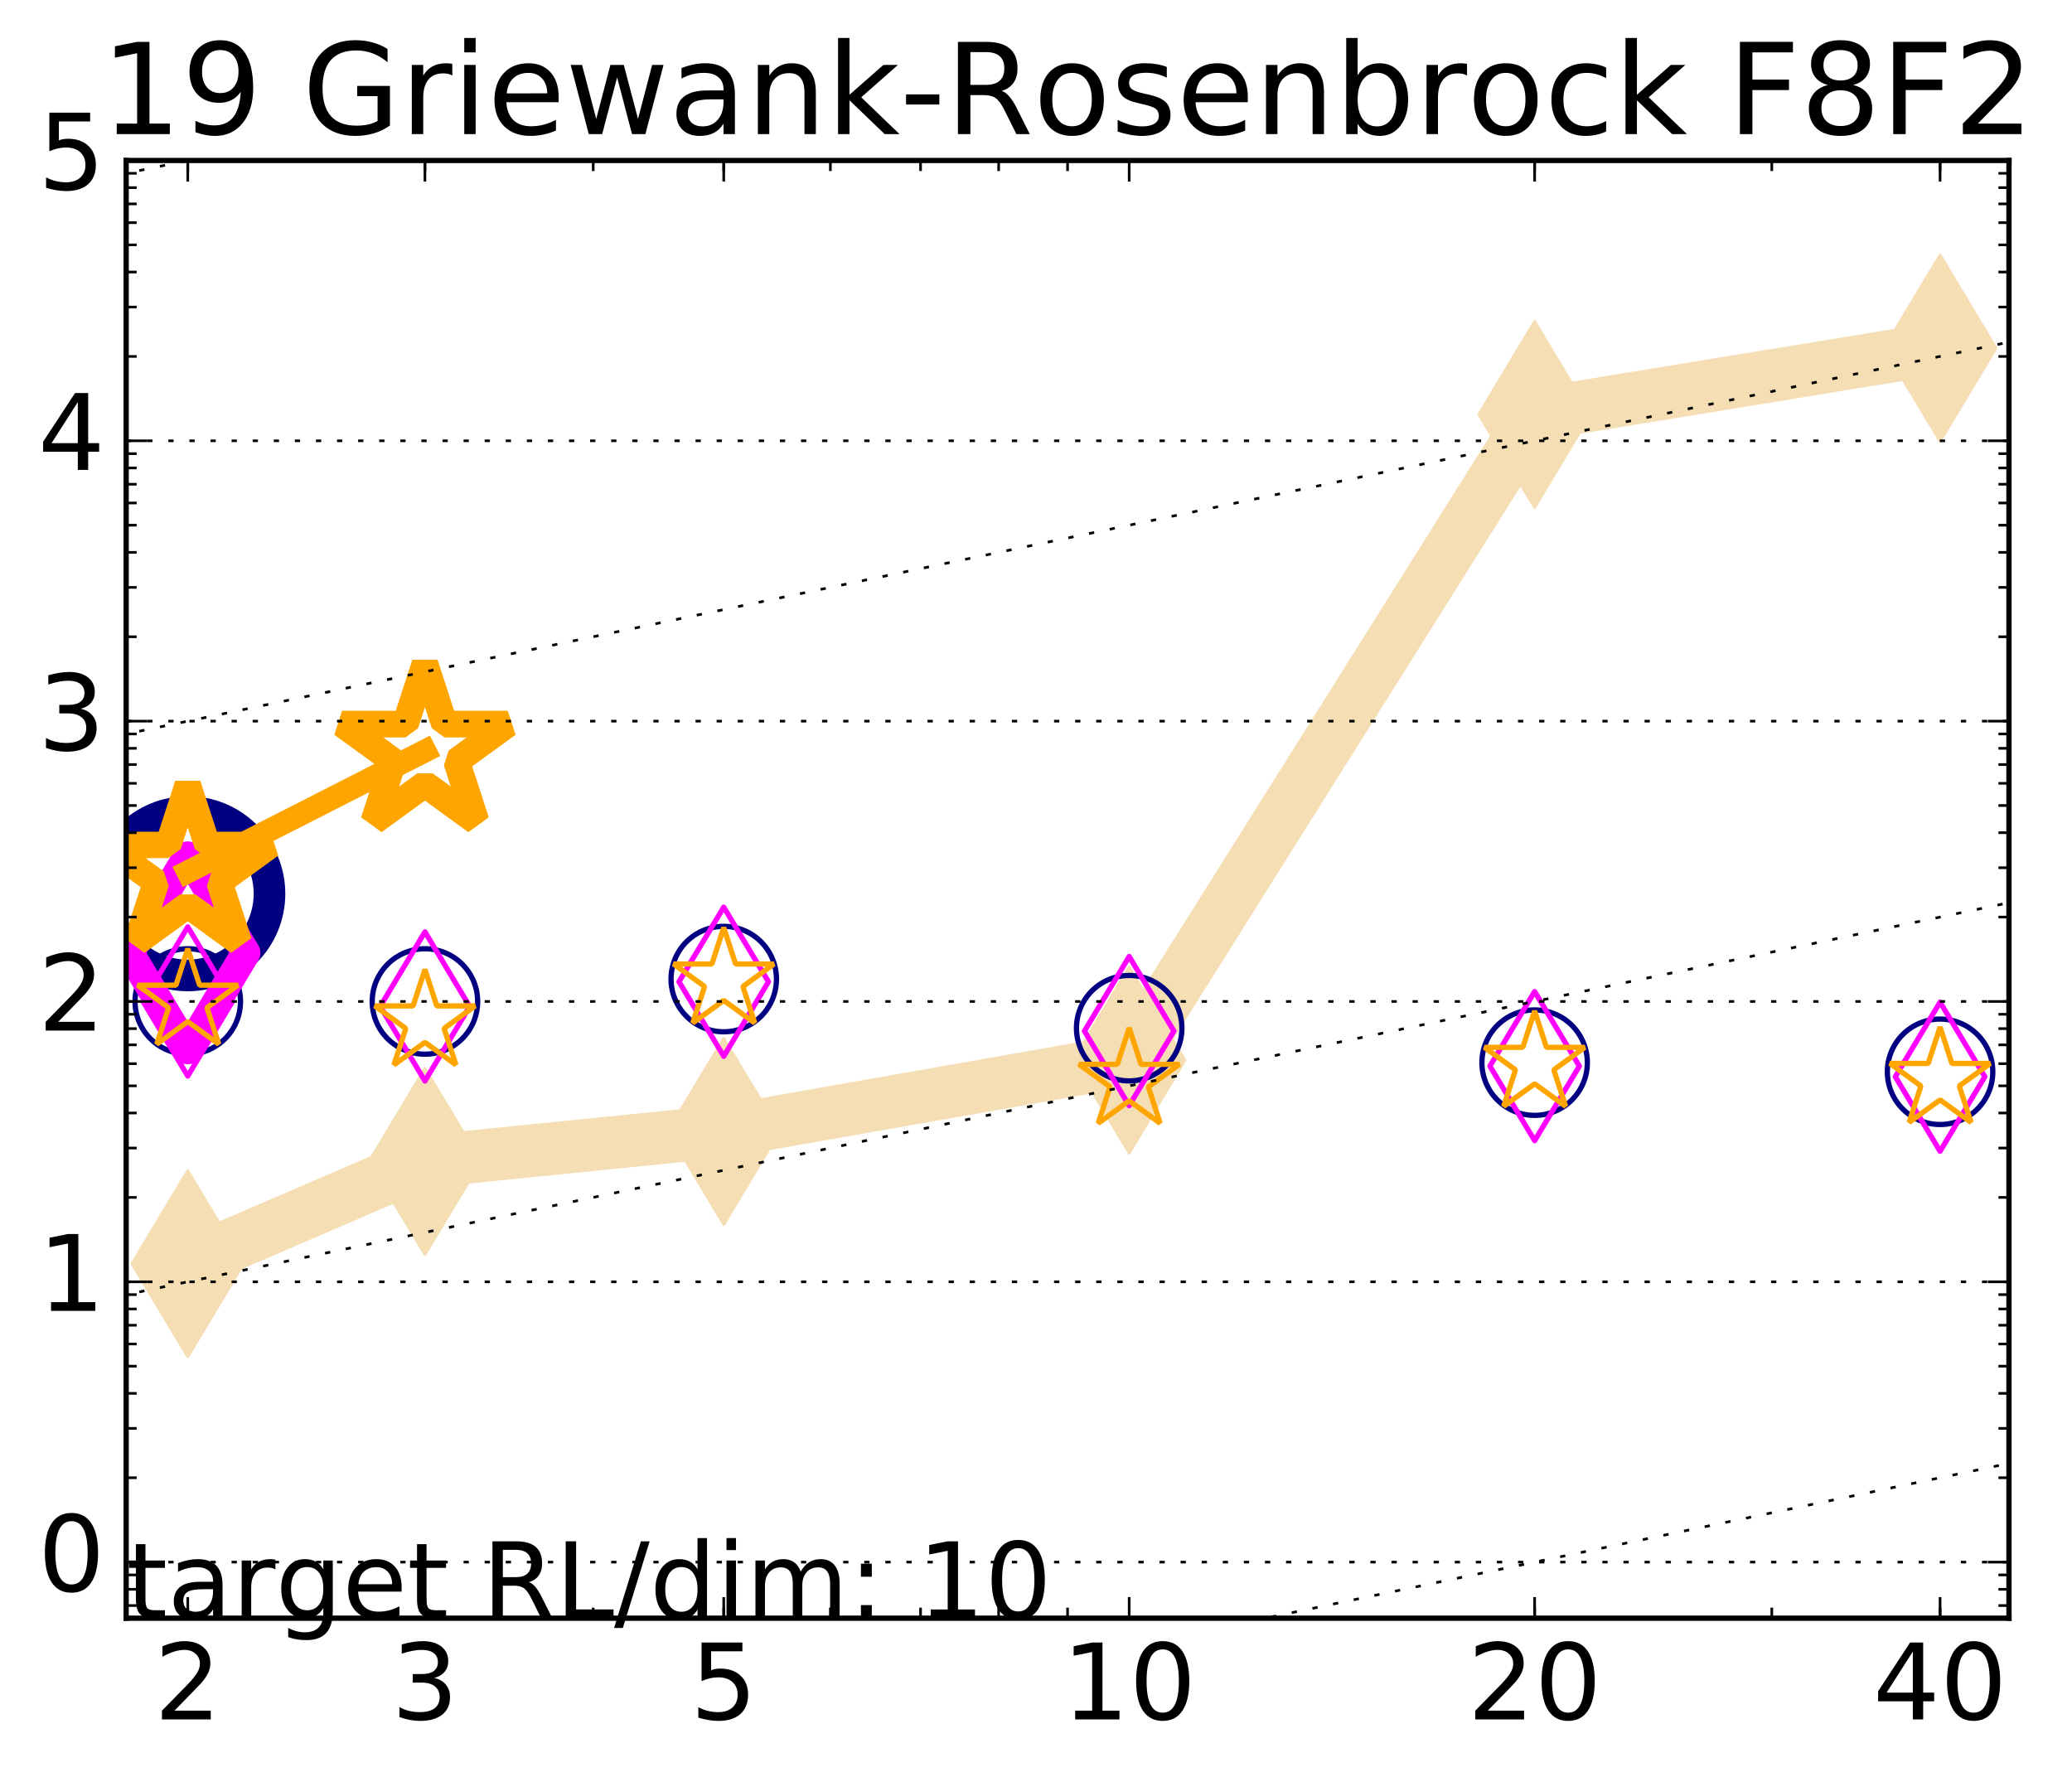 <?xml version="1.0" encoding="utf-8" standalone="no"?>
<!DOCTYPE svg PUBLIC "-//W3C//DTD SVG 1.1//EN"
  "http://www.w3.org/Graphics/SVG/1.1/DTD/svg11.dtd">
<!-- Created with matplotlib (http://matplotlib.org/) -->
<svg height="337pt" version="1.1" viewBox="0 0 393 337" width="393pt" xmlns="http://www.w3.org/2000/svg" xmlns:xlink="http://www.w3.org/1999/xlink">
 <defs>
  <style type="text/css">
*{stroke-linecap:butt;stroke-linejoin:round;stroke-miterlimit:100000;}
  </style>
 </defs>
 <g id="figure_1">
  <g id="patch_1">
   <path d="M 0 337.473 
L 393.006 337.473 
L 393.006 0 
L 0 0 
z
" style="fill:#ffffff;"/>
  </g>
  <g id="axes_1">
   <g id="patch_2">
    <path d="M 23.925 306.916 
L 381.045 306.916 
L 381.045 30.436 
L 23.925 30.436 
z
" style="fill:#ffffff;"/>
   </g>
   <g id="line2d_1">
    <path clip-path="url(#p23c3108646)" d="M 35.614 239.686 
L 80.599 220.292 
L 137.273 214.585 
L 214.174 201.064 
L 291.076 78.61 
L 367.977 66.029 
" style="fill:none;stroke:#f5deb3;stroke-linecap:square;stroke-width:10.0;"/>
    <defs>
     <path d="M -0 17.678 
L 10.607 0 
L 0 -17.678 
L -10.607 -0 
z
" id="m48641018b5" style="stroke:#f5deb3;stroke-linejoin:miter;stroke-width:0.5;"/>
    </defs>
    <g clip-path="url(#p23c3108646)">
     <use style="fill:#f5deb3;stroke:#f5deb3;stroke-linejoin:miter;stroke-width:0.5;" x="35.614" xlink:href="#m48641018b5" y="239.686"/>
     <use style="fill:#f5deb3;stroke:#f5deb3;stroke-linejoin:miter;stroke-width:0.5;" x="80.599" xlink:href="#m48641018b5" y="220.292"/>
     <use style="fill:#f5deb3;stroke:#f5deb3;stroke-linejoin:miter;stroke-width:0.5;" x="137.273" xlink:href="#m48641018b5" y="214.585"/>
     <use style="fill:#f5deb3;stroke:#f5deb3;stroke-linejoin:miter;stroke-width:0.5;" x="214.174" xlink:href="#m48641018b5" y="201.064"/>
     <use style="fill:#f5deb3;stroke:#f5deb3;stroke-linejoin:miter;stroke-width:0.5;" x="291.076" xlink:href="#m48641018b5" y="78.61"/>
     <use style="fill:#f5deb3;stroke:#f5deb3;stroke-linejoin:miter;stroke-width:0.5;" x="367.977" xlink:href="#m48641018b5" y="66.029"/>
    </g>
   </g>
   <g id="line2d_2">
    <path clip-path="url(#p23c3108646)" d="M 35.614 169.508 
" style="fill:none;stroke:#000080;stroke-linecap:square;stroke-width:5.0;"/>
    <defs>
     <path d="M 0 15.5 
C 4.111 15.5 8.053 13.867 10.96 10.96 
C 13.867 8.053 15.5 4.111 15.5 0 
C 15.5 -4.111 13.867 -8.053 10.96 -10.96 
C 8.053 -13.867 4.111 -15.5 0 -15.5 
C -4.111 -15.5 -8.053 -13.867 -10.96 -10.96 
C -13.867 -8.053 -15.5 -4.111 -15.5 0 
C -15.5 4.111 -13.867 8.053 -10.96 10.96 
C -8.053 13.867 -4.111 15.5 0 15.5 
z
" id="m25f5c335a4" style="stroke:#000080;stroke-width:6.0;"/>
    </defs>
    <g clip-path="url(#p23c3108646)">
     <use style="fill:none;stroke:#000080;stroke-width:6.0;" x="35.614" xlink:href="#m25f5c335a4" y="169.508"/>
    </g>
   </g>
   <g id="line2d_3"/>
   <g id="line2d_4">
    <defs>
     <path d="M 0 10 
C 2.652 10 5.196 8.946 7.071 7.071 
C 8.946 5.196 10 2.652 10 0 
C 10 -2.652 8.946 -5.196 7.071 -7.071 
C 5.196 -8.946 2.652 -10 0 -10 
C -2.652 -10 -5.196 -8.946 -7.071 -7.071 
C -8.946 -5.196 -10 -2.652 -10 0 
C -10 2.652 -8.946 5.196 -7.071 7.071 
C -5.196 8.946 -2.652 10 0 10 
z
" id="mf175b490d7" style="stroke:#000080;"/>
    </defs>
    <g clip-path="url(#p23c3108646)">
     <use style="fill:none;stroke:#000080;" x="35.614" xlink:href="#mf175b490d7" y="189.944"/>
     <use style="fill:none;stroke:#000080;" x="80.599" xlink:href="#mf175b490d7" y="189.944"/>
     <use style="fill:none;stroke:#000080;" x="137.273" xlink:href="#mf175b490d7" y="185.695"/>
     <use style="fill:none;stroke:#000080;" x="214.174" xlink:href="#mf175b490d7" y="195.01"/>
     <use style="fill:none;stroke:#000080;" x="291.076" xlink:href="#mf175b490d7" y="201.548"/>
     <use style="fill:none;stroke:#000080;" x="367.977" xlink:href="#mf175b490d7" y="203.281"/>
    </g>
   </g>
   <g id="line2d_5">
    <path clip-path="url(#p23c3108646)" d="M 35.614 180.714 
" style="fill:none;stroke:#ff00ff;stroke-linecap:square;stroke-width:4.667;"/>
    <defs>
     <path d="M -0 18.385 
L 11.031 0 
L 0 -18.385 
L -11.031 -0 
z
" id="m41d724d680" style="stroke:#ff00ff;stroke-linejoin:miter;stroke-width:5.5;"/>
    </defs>
    <g clip-path="url(#p23c3108646)">
     <use style="fill:none;stroke:#ff00ff;stroke-linejoin:miter;stroke-width:5.5;" x="35.614" xlink:href="#m41d724d680" y="180.714"/>
    </g>
   </g>
   <g id="line2d_6"/>
   <g id="line2d_7">
    <defs>
     <path d="M -0 14.142 
L 8.485 0 
L -0 -14.142 
L -8.485 -0 
z
" id="m84a231fbeb" style="stroke:#ff00ff;stroke-linejoin:miter;"/>
    </defs>
    <g clip-path="url(#p23c3108646)">
     <use style="fill:none;stroke:#ff00ff;stroke-linejoin:miter;" x="35.614" xlink:href="#m84a231fbeb" y="189.944"/>
     <use style="fill:none;stroke:#ff00ff;stroke-linejoin:miter;" x="80.599" xlink:href="#m84a231fbeb" y="190.887"/>
     <use style="fill:none;stroke:#ff00ff;stroke-linejoin:miter;" x="137.273" xlink:href="#m84a231fbeb" y="186.2"/>
     <use style="fill:none;stroke:#ff00ff;stroke-linejoin:miter;" x="214.174" xlink:href="#m84a231fbeb" y="195.563"/>
     <use style="fill:none;stroke:#ff00ff;stroke-linejoin:miter;" x="291.076" xlink:href="#m84a231fbeb" y="202.206"/>
     <use style="fill:none;stroke:#ff00ff;stroke-linejoin:miter;" x="367.977" xlink:href="#m84a231fbeb" y="204.215"/>
    </g>
   </g>
   <g id="line2d_8">
    <path clip-path="url(#p23c3108646)" d="M 35.614 165.359 
L 80.599 142.433 
" style="fill:none;stroke:#ffa500;stroke-linecap:square;stroke-width:4.333;"/>
    <defs>
     <path d="M 0 -16.5 
L -3.704 -5.099 
L -15.692 -5.099 
L -5.994 1.948 
L -9.698 13.349 
L -0 6.302 
L 9.698 13.349 
L 5.994 1.948 
L 15.692 -5.099 
L 3.704 -5.099 
z
" id="mdf18ebf186" style="stroke:#ffa500;stroke-linejoin:bevel;stroke-width:5.0;"/>
    </defs>
    <g clip-path="url(#p23c3108646)">
     <use style="fill:none;stroke:#ffa500;stroke-linejoin:bevel;stroke-width:5.0;" x="35.614" xlink:href="#mdf18ebf186" y="165.359"/>
     <use style="fill:none;stroke:#ffa500;stroke-linejoin:bevel;stroke-width:5.0;" x="80.599" xlink:href="#mdf18ebf186" y="142.433"/>
    </g>
   </g>
   <g id="line2d_9">
    <path clip-path="url(#p23c3108646)" d="M 80.599 142.433 
" style="fill:none;stroke:#ffa500;stroke-linecap:square;stroke-width:4.333;"/>
    <g clip-path="url(#p23c3108646)">
     <use style="fill:none;stroke:#ffa500;stroke-linejoin:bevel;stroke-width:5.0;" x="80.599" xlink:href="#mdf18ebf186" y="142.433"/>
    </g>
   </g>
   <g id="line2d_10"/>
   <g id="line2d_11">
    <defs>
     <path d="M 0 -10 
L -2.245 -3.09 
L -9.511 -3.09 
L -3.633 1.18 
L -5.878 8.09 
L -0 3.82 
L 5.878 8.09 
L 3.633 1.18 
L 9.511 -3.09 
L 2.245 -3.09 
z
" id="m99438513b7" style="stroke:#ffa500;stroke-linejoin:bevel;"/>
    </defs>
    <g clip-path="url(#p23c3108646)">
     <use style="fill:none;stroke:#ffa500;stroke-linejoin:bevel;" x="35.614" xlink:href="#m99438513b7" y="189.944"/>
     <use style="fill:none;stroke:#ffa500;stroke-linejoin:bevel;" x="80.599" xlink:href="#m99438513b7" y="193.879"/>
     <use style="fill:none;stroke:#ffa500;stroke-linejoin:bevel;" x="137.273" xlink:href="#m99438513b7" y="185.927"/>
     <use style="fill:none;stroke:#ffa500;stroke-linejoin:bevel;" x="214.174" xlink:href="#m99438513b7" y="204.955"/>
     <use style="fill:none;stroke:#ffa500;stroke-linejoin:bevel;" x="291.076" xlink:href="#m99438513b7" y="201.739"/>
     <use style="fill:none;stroke:#ffa500;stroke-linejoin:bevel;" x="367.977" xlink:href="#m99438513b7" y="204.79"/>
    </g>
   </g>
   <g id="line2d_12"/>
   <g id="line2d_13">
    <path clip-path="url(#p23c3108646)" d="M 88.366 338.473 
L 394.006 274.86 
" style="fill:none;stroke:#000000;stroke-dasharray:1,3;stroke-dashoffset:0.0;stroke-width:0.5;"/>
   </g>
   <g id="line2d_14">
    <path clip-path="url(#p23c3108646)" d="M -1 250.734 
L 394.006 168.521 
" style="fill:none;stroke:#000000;stroke-dasharray:1,3;stroke-dashoffset:0.0;stroke-width:0.5;"/>
   </g>
   <g id="line2d_15">
    <path clip-path="url(#p23c3108646)" d="M -1 144.395 
L 394.006 62.183 
" style="fill:none;stroke:#000000;stroke-dasharray:1,3;stroke-dashoffset:0.0;stroke-width:0.5;"/>
   </g>
   <g id="line2d_16">
    <path clip-path="url(#p23c3108646)" d="M -1 38.057 
L 186.656 -1 
" style="fill:none;stroke:#000000;stroke-dasharray:1,3;stroke-dashoffset:0.0;stroke-width:0.5;"/>
   </g>
   <g id="line2d_17">
    <path clip-path="url(#p23c3108646)" style="fill:none;stroke:#000000;stroke-dasharray:1,3;stroke-dashoffset:0.0;stroke-width:0.5;"/>
   </g>
   <g id="patch_3">
    <path d="M 23.925 30.436 
L 381.045 30.436 
" style="fill:none;stroke:#000000;stroke-linecap:square;stroke-linejoin:miter;"/>
   </g>
   <g id="patch_4">
    <path d="M 381.045 306.916 
L 381.045 30.436 
" style="fill:none;stroke:#000000;stroke-linecap:square;stroke-linejoin:miter;"/>
   </g>
   <g id="patch_5">
    <path d="M 23.925 306.916 
L 381.045 306.916 
" style="fill:none;stroke:#000000;stroke-linecap:square;stroke-linejoin:miter;"/>
   </g>
   <g id="patch_6">
    <path d="M 23.925 306.916 
L 23.925 30.436 
" style="fill:none;stroke:#000000;stroke-linecap:square;stroke-linejoin:miter;"/>
   </g>
   <g id="matplotlib.axis_1">
    <g id="xtick_1">
     <g id="line2d_18">
      <defs>
       <path d="M 0 0 
L 0 -4 
" id="m017aa7a0b1" style="stroke:#000000;stroke-width:0.5;"/>
      </defs>
      <g>
       <use style="stroke:#000000;stroke-width:0.5;" x="35.614" xlink:href="#m017aa7a0b1" y="306.916"/>
      </g>
     </g>
     <g id="line2d_19">
      <defs>
       <path d="M 0 0 
L 0 4 
" id="m7e35a382f5" style="stroke:#000000;stroke-width:0.5;"/>
      </defs>
      <g>
       <use style="stroke:#000000;stroke-width:0.5;" x="35.614" xlink:href="#m7e35a382f5" y="30.436"/>
      </g>
     </g>
     <g id="text_1">
      <!-- 2 -->
      <defs>
       <path d="M 19.188 8.297 
L 53.609 8.297 
L 53.609 0 
L 7.328 0 
L 7.328 8.297 
Q 12.938 14.109 22.625 23.891 
Q 32.328 33.688 34.812 36.531 
Q 39.547 41.844 41.422 45.531 
Q 43.312 49.219 43.312 52.781 
Q 43.312 58.594 39.234 62.25 
Q 35.156 65.922 28.609 65.922 
Q 23.969 65.922 18.812 64.312 
Q 13.672 62.703 7.812 59.422 
L 7.812 69.391 
Q 13.766 71.781 18.938 73 
Q 24.125 74.219 28.422 74.219 
Q 39.75 74.219 46.484 68.547 
Q 53.219 62.891 53.219 53.422 
Q 53.219 48.922 51.531 44.891 
Q 49.859 40.875 45.406 35.406 
Q 44.188 33.984 37.641 27.219 
Q 31.109 20.453 19.188 8.297 
" id="BitstreamVeraSans-Roman-32"/>
      </defs>
      <g transform="translate(29.252 326.113)scale(0.2 -0.2)">
       <use xlink:href="#BitstreamVeraSans-Roman-32"/>
      </g>
     </g>
    </g>
    <g id="xtick_2">
     <g id="line2d_20">
      <g>
       <use style="stroke:#000000;stroke-width:0.5;" x="80.599" xlink:href="#m017aa7a0b1" y="306.916"/>
      </g>
     </g>
     <g id="line2d_21">
      <g>
       <use style="stroke:#000000;stroke-width:0.5;" x="80.599" xlink:href="#m7e35a382f5" y="30.436"/>
      </g>
     </g>
     <g id="text_2">
      <!-- 3 -->
      <defs>
       <path d="M 40.578 39.312 
Q 47.656 37.797 51.625 33 
Q 55.609 28.219 55.609 21.188 
Q 55.609 10.406 48.188 4.484 
Q 40.766 -1.422 27.094 -1.422 
Q 22.516 -1.422 17.656 -0.516 
Q 12.797 0.391 7.625 2.203 
L 7.625 11.719 
Q 11.719 9.328 16.594 8.109 
Q 21.484 6.891 26.812 6.891 
Q 36.078 6.891 40.938 10.547 
Q 45.797 14.203 45.797 21.188 
Q 45.797 27.641 41.281 31.266 
Q 36.766 34.906 28.719 34.906 
L 20.219 34.906 
L 20.219 43.016 
L 29.109 43.016 
Q 36.375 43.016 40.234 45.922 
Q 44.094 48.828 44.094 54.297 
Q 44.094 59.906 40.109 62.906 
Q 36.141 65.922 28.719 65.922 
Q 24.656 65.922 20.016 65.031 
Q 15.375 64.156 9.812 62.312 
L 9.812 71.094 
Q 15.438 72.656 20.344 73.438 
Q 25.25 74.219 29.594 74.219 
Q 40.828 74.219 47.359 69.109 
Q 53.906 64.016 53.906 55.328 
Q 53.906 49.266 50.438 45.094 
Q 46.969 40.922 40.578 39.312 
" id="BitstreamVeraSans-Roman-33"/>
      </defs>
      <g transform="translate(74.236 326.113)scale(0.2 -0.2)">
       <use xlink:href="#BitstreamVeraSans-Roman-33"/>
      </g>
     </g>
    </g>
    <g id="xtick_3">
     <g id="line2d_22">
      <g>
       <use style="stroke:#000000;stroke-width:0.5;" x="137.273" xlink:href="#m017aa7a0b1" y="306.916"/>
      </g>
     </g>
     <g id="line2d_23">
      <g>
       <use style="stroke:#000000;stroke-width:0.5;" x="137.273" xlink:href="#m7e35a382f5" y="30.436"/>
      </g>
     </g>
     <g id="text_3">
      <!-- 5 -->
      <defs>
       <path d="M 10.797 72.906 
L 49.516 72.906 
L 49.516 64.594 
L 19.828 64.594 
L 19.828 46.734 
Q 21.969 47.469 24.109 47.828 
Q 26.266 48.188 28.422 48.188 
Q 40.625 48.188 47.75 41.5 
Q 54.891 34.812 54.891 23.391 
Q 54.891 11.625 47.562 5.094 
Q 40.234 -1.422 26.906 -1.422 
Q 22.312 -1.422 17.547 -0.641 
Q 12.797 0.141 7.719 1.703 
L 7.719 11.625 
Q 12.109 9.234 16.797 8.062 
Q 21.484 6.891 26.703 6.891 
Q 35.156 6.891 40.078 11.328 
Q 45.016 15.766 45.016 23.391 
Q 45.016 31 40.078 35.438 
Q 35.156 39.891 26.703 39.891 
Q 22.75 39.891 18.812 39.016 
Q 14.891 38.141 10.797 36.281 
z
" id="BitstreamVeraSans-Roman-35"/>
      </defs>
      <g transform="translate(130.91 326.113)scale(0.2 -0.2)">
       <use xlink:href="#BitstreamVeraSans-Roman-35"/>
      </g>
     </g>
    </g>
    <g id="xtick_4">
     <g id="line2d_24">
      <g>
       <use style="stroke:#000000;stroke-width:0.5;" x="214.174" xlink:href="#m017aa7a0b1" y="306.916"/>
      </g>
     </g>
     <g id="line2d_25">
      <g>
       <use style="stroke:#000000;stroke-width:0.5;" x="214.174" xlink:href="#m7e35a382f5" y="30.436"/>
      </g>
     </g>
     <g id="text_4">
      <!-- 10 -->
      <defs>
       <path d="M 31.781 66.406 
Q 24.172 66.406 20.328 58.906 
Q 16.5 51.422 16.5 36.375 
Q 16.5 21.391 20.328 13.891 
Q 24.172 6.391 31.781 6.391 
Q 39.453 6.391 43.281 13.891 
Q 47.125 21.391 47.125 36.375 
Q 47.125 51.422 43.281 58.906 
Q 39.453 66.406 31.781 66.406 
M 31.781 74.219 
Q 44.047 74.219 50.516 64.516 
Q 56.984 54.828 56.984 36.375 
Q 56.984 17.969 50.516 8.266 
Q 44.047 -1.422 31.781 -1.422 
Q 19.531 -1.422 13.062 8.266 
Q 6.594 17.969 6.594 36.375 
Q 6.594 54.828 13.062 64.516 
Q 19.531 74.219 31.781 74.219 
" id="BitstreamVeraSans-Roman-30"/>
       <path d="M 12.406 8.297 
L 28.516 8.297 
L 28.516 63.922 
L 10.984 60.406 
L 10.984 69.391 
L 28.422 72.906 
L 38.281 72.906 
L 38.281 8.297 
L 54.391 8.297 
L 54.391 0 
L 12.406 0 
z
" id="BitstreamVeraSans-Roman-31"/>
      </defs>
      <g transform="translate(201.449 326.113)scale(0.2 -0.2)">
       <use xlink:href="#BitstreamVeraSans-Roman-31"/>
       <use x="63.623" xlink:href="#BitstreamVeraSans-Roman-30"/>
      </g>
     </g>
    </g>
    <g id="xtick_5">
     <g id="line2d_26">
      <g>
       <use style="stroke:#000000;stroke-width:0.5;" x="291.076" xlink:href="#m017aa7a0b1" y="306.916"/>
      </g>
     </g>
     <g id="line2d_27">
      <g>
       <use style="stroke:#000000;stroke-width:0.5;" x="291.076" xlink:href="#m7e35a382f5" y="30.436"/>
      </g>
     </g>
     <g id="text_5">
      <!-- 20 -->
      <g transform="translate(278.351 326.113)scale(0.2 -0.2)">
       <use xlink:href="#BitstreamVeraSans-Roman-32"/>
       <use x="63.623" xlink:href="#BitstreamVeraSans-Roman-30"/>
      </g>
     </g>
    </g>
    <g id="xtick_6">
     <g id="line2d_28">
      <g>
       <use style="stroke:#000000;stroke-width:0.5;" x="367.977" xlink:href="#m017aa7a0b1" y="306.916"/>
      </g>
     </g>
     <g id="line2d_29">
      <g>
       <use style="stroke:#000000;stroke-width:0.5;" x="367.977" xlink:href="#m7e35a382f5" y="30.436"/>
      </g>
     </g>
     <g id="text_6">
      <!-- 40 -->
      <defs>
       <path d="M 37.797 64.312 
L 12.891 25.391 
L 37.797 25.391 
z
M 35.203 72.906 
L 47.609 72.906 
L 47.609 25.391 
L 58.016 25.391 
L 58.016 17.188 
L 47.609 17.188 
L 47.609 0 
L 37.797 0 
L 37.797 17.188 
L 4.891 17.188 
L 4.891 26.703 
z
" id="BitstreamVeraSans-Roman-34"/>
      </defs>
      <g transform="translate(355.252 326.113)scale(0.2 -0.2)">
       <use xlink:href="#BitstreamVeraSans-Roman-34"/>
       <use x="63.623" xlink:href="#BitstreamVeraSans-Roman-30"/>
      </g>
     </g>
    </g>
    <g id="xtick_7">
     <g id="line2d_30">
      <defs>
       <path d="M 0 0 
L 0 -2 
" id="m975806363c" style="stroke:#000000;stroke-width:0.5;"/>
      </defs>
      <g>
       <use style="stroke:#000000;stroke-width:0.5;" x="35.614" xlink:href="#m975806363c" y="306.916"/>
      </g>
     </g>
     <g id="line2d_31">
      <defs>
       <path d="M 0 0 
L 0 2 
" id="mc880010126" style="stroke:#000000;stroke-width:0.5;"/>
      </defs>
      <g>
       <use style="stroke:#000000;stroke-width:0.5;" x="35.614" xlink:href="#mc880010126" y="30.436"/>
      </g>
     </g>
    </g>
    <g id="xtick_8">
     <g id="line2d_32">
      <g>
       <use style="stroke:#000000;stroke-width:0.5;" x="80.599" xlink:href="#m975806363c" y="306.916"/>
      </g>
     </g>
     <g id="line2d_33">
      <g>
       <use style="stroke:#000000;stroke-width:0.5;" x="80.599" xlink:href="#mc880010126" y="30.436"/>
      </g>
     </g>
    </g>
    <g id="xtick_9">
     <g id="line2d_34">
      <g>
       <use style="stroke:#000000;stroke-width:0.5;" x="112.516" xlink:href="#m975806363c" y="306.916"/>
      </g>
     </g>
     <g id="line2d_35">
      <g>
       <use style="stroke:#000000;stroke-width:0.5;" x="112.516" xlink:href="#mc880010126" y="30.436"/>
      </g>
     </g>
    </g>
    <g id="xtick_10">
     <g id="line2d_36">
      <g>
       <use style="stroke:#000000;stroke-width:0.5;" x="137.273" xlink:href="#m975806363c" y="306.916"/>
      </g>
     </g>
     <g id="line2d_37">
      <g>
       <use style="stroke:#000000;stroke-width:0.5;" x="137.273" xlink:href="#mc880010126" y="30.436"/>
      </g>
     </g>
    </g>
    <g id="xtick_11">
     <g id="line2d_38">
      <g>
       <use style="stroke:#000000;stroke-width:0.5;" x="157.5" xlink:href="#m975806363c" y="306.916"/>
      </g>
     </g>
     <g id="line2d_39">
      <g>
       <use style="stroke:#000000;stroke-width:0.5;" x="157.5" xlink:href="#mc880010126" y="30.436"/>
      </g>
     </g>
    </g>
    <g id="xtick_12">
     <g id="line2d_40">
      <g>
       <use style="stroke:#000000;stroke-width:0.5;" x="174.603" xlink:href="#m975806363c" y="306.916"/>
      </g>
     </g>
     <g id="line2d_41">
      <g>
       <use style="stroke:#000000;stroke-width:0.5;" x="174.603" xlink:href="#mc880010126" y="30.436"/>
      </g>
     </g>
    </g>
    <g id="xtick_13">
     <g id="line2d_42">
      <g>
       <use style="stroke:#000000;stroke-width:0.5;" x="189.417" xlink:href="#m975806363c" y="306.916"/>
      </g>
     </g>
     <g id="line2d_43">
      <g>
       <use style="stroke:#000000;stroke-width:0.5;" x="189.417" xlink:href="#mc880010126" y="30.436"/>
      </g>
     </g>
    </g>
    <g id="xtick_14">
     <g id="line2d_44">
      <g>
       <use style="stroke:#000000;stroke-width:0.5;" x="202.485" xlink:href="#m975806363c" y="306.916"/>
      </g>
     </g>
     <g id="line2d_45">
      <g>
       <use style="stroke:#000000;stroke-width:0.5;" x="202.485" xlink:href="#mc880010126" y="30.436"/>
      </g>
     </g>
    </g>
    <g id="xtick_15">
     <g id="line2d_46">
      <g>
       <use style="stroke:#000000;stroke-width:0.5;" x="291.076" xlink:href="#m975806363c" y="306.916"/>
      </g>
     </g>
     <g id="line2d_47">
      <g>
       <use style="stroke:#000000;stroke-width:0.5;" x="291.076" xlink:href="#mc880010126" y="30.436"/>
      </g>
     </g>
    </g>
    <g id="xtick_16">
     <g id="line2d_48">
      <g>
       <use style="stroke:#000000;stroke-width:0.5;" x="336.06" xlink:href="#m975806363c" y="306.916"/>
      </g>
     </g>
     <g id="line2d_49">
      <g>
       <use style="stroke:#000000;stroke-width:0.5;" x="336.06" xlink:href="#mc880010126" y="30.436"/>
      </g>
     </g>
    </g>
    <g id="xtick_17">
     <g id="line2d_50">
      <g>
       <use style="stroke:#000000;stroke-width:0.5;" x="367.977" xlink:href="#m975806363c" y="306.916"/>
      </g>
     </g>
     <g id="line2d_51">
      <g>
       <use style="stroke:#000000;stroke-width:0.5;" x="367.977" xlink:href="#mc880010126" y="30.436"/>
      </g>
     </g>
    </g>
   </g>
   <g id="matplotlib.axis_2">
    <g id="ytick_1">
     <g id="line2d_52">
      <path clip-path="url(#p23c3108646)" d="M 23.925 296.282 
L 381.045 296.282 
" style="fill:none;stroke:#000000;stroke-dasharray:1,3;stroke-dashoffset:0.0;stroke-width:0.5;"/>
     </g>
     <g id="line2d_53">
      <defs>
       <path d="M 0 0 
L 4 0 
" id="m882d55c4fd" style="stroke:#000000;stroke-width:0.5;"/>
      </defs>
      <g>
       <use style="stroke:#000000;stroke-width:0.5;" x="23.925" xlink:href="#m882d55c4fd" y="296.282"/>
      </g>
     </g>
     <g id="line2d_54">
      <defs>
       <path d="M 0 0 
L -4 0 
" id="m0ffe090542" style="stroke:#000000;stroke-width:0.5;"/>
      </defs>
      <g>
       <use style="stroke:#000000;stroke-width:0.5;" x="381.045" xlink:href="#m0ffe090542" y="296.282"/>
      </g>
     </g>
     <g id="text_7">
      <!-- 0 -->
      <g transform="translate(7.2 301.801)scale(0.2 -0.2)">
       <use xlink:href="#BitstreamVeraSans-Roman-30"/>
      </g>
     </g>
    </g>
    <g id="ytick_2">
     <g id="line2d_55">
      <path clip-path="url(#p23c3108646)" d="M 23.925 243.113 
L 381.045 243.113 
" style="fill:none;stroke:#000000;stroke-dasharray:1,3;stroke-dashoffset:0.0;stroke-width:0.5;"/>
     </g>
     <g id="line2d_56">
      <g>
       <use style="stroke:#000000;stroke-width:0.5;" x="23.925" xlink:href="#m882d55c4fd" y="243.113"/>
      </g>
     </g>
     <g id="line2d_57">
      <g>
       <use style="stroke:#000000;stroke-width:0.5;" x="381.045" xlink:href="#m0ffe090542" y="243.113"/>
      </g>
     </g>
     <g id="text_8">
      <!-- 1 -->
      <g transform="translate(7.2 248.632)scale(0.2 -0.2)">
       <use xlink:href="#BitstreamVeraSans-Roman-31"/>
      </g>
     </g>
    </g>
    <g id="ytick_3">
     <g id="line2d_58">
      <path clip-path="url(#p23c3108646)" d="M 23.925 189.944 
L 381.045 189.944 
" style="fill:none;stroke:#000000;stroke-dasharray:1,3;stroke-dashoffset:0.0;stroke-width:0.5;"/>
     </g>
     <g id="line2d_59">
      <g>
       <use style="stroke:#000000;stroke-width:0.5;" x="23.925" xlink:href="#m882d55c4fd" y="189.944"/>
      </g>
     </g>
     <g id="line2d_60">
      <g>
       <use style="stroke:#000000;stroke-width:0.5;" x="381.045" xlink:href="#m0ffe090542" y="189.944"/>
      </g>
     </g>
     <g id="text_9">
      <!-- 2 -->
      <g transform="translate(7.2 195.463)scale(0.2 -0.2)">
       <use xlink:href="#BitstreamVeraSans-Roman-32"/>
      </g>
     </g>
    </g>
    <g id="ytick_4">
     <g id="line2d_61">
      <path clip-path="url(#p23c3108646)" d="M 23.925 136.775 
L 381.045 136.775 
" style="fill:none;stroke:#000000;stroke-dasharray:1,3;stroke-dashoffset:0.0;stroke-width:0.5;"/>
     </g>
     <g id="line2d_62">
      <g>
       <use style="stroke:#000000;stroke-width:0.5;" x="23.925" xlink:href="#m882d55c4fd" y="136.775"/>
      </g>
     </g>
     <g id="line2d_63">
      <g>
       <use style="stroke:#000000;stroke-width:0.5;" x="381.045" xlink:href="#m0ffe090542" y="136.775"/>
      </g>
     </g>
     <g id="text_10">
      <!-- 3 -->
      <g transform="translate(7.2 142.293)scale(0.2 -0.2)">
       <use xlink:href="#BitstreamVeraSans-Roman-33"/>
      </g>
     </g>
    </g>
    <g id="ytick_5">
     <g id="line2d_64">
      <path clip-path="url(#p23c3108646)" d="M 23.925 83.605 
L 381.045 83.605 
" style="fill:none;stroke:#000000;stroke-dasharray:1,3;stroke-dashoffset:0.0;stroke-width:0.5;"/>
     </g>
     <g id="line2d_65">
      <g>
       <use style="stroke:#000000;stroke-width:0.5;" x="23.925" xlink:href="#m882d55c4fd" y="83.605"/>
      </g>
     </g>
     <g id="line2d_66">
      <g>
       <use style="stroke:#000000;stroke-width:0.5;" x="381.045" xlink:href="#m0ffe090542" y="83.605"/>
      </g>
     </g>
     <g id="text_11">
      <!-- 4 -->
      <g transform="translate(7.2 89.124)scale(0.2 -0.2)">
       <use xlink:href="#BitstreamVeraSans-Roman-34"/>
      </g>
     </g>
    </g>
    <g id="ytick_6">
     <g id="line2d_67">
      <path clip-path="url(#p23c3108646)" d="M 23.925 30.436 
L 381.045 30.436 
" style="fill:none;stroke:#000000;stroke-dasharray:1,3;stroke-dashoffset:0.0;stroke-width:0.5;"/>
     </g>
     <g id="line2d_68">
      <g>
       <use style="stroke:#000000;stroke-width:0.5;" x="23.925" xlink:href="#m882d55c4fd" y="30.436"/>
      </g>
     </g>
     <g id="line2d_69">
      <g>
       <use style="stroke:#000000;stroke-width:0.5;" x="381.045" xlink:href="#m0ffe090542" y="30.436"/>
      </g>
     </g>
     <g id="text_12">
      <!-- 5 -->
      <g transform="translate(7.2 35.955)scale(0.2 -0.2)">
       <use xlink:href="#BitstreamVeraSans-Roman-35"/>
      </g>
     </g>
    </g>
    <g id="ytick_7">
     <g id="line2d_70">
      <defs>
       <path d="M 0 0 
L 2 0 
" id="md27d28e198" style="stroke:#000000;stroke-width:0.5;"/>
      </defs>
      <g>
       <use style="stroke:#000000;stroke-width:0.5;" x="23.925" xlink:href="#md27d28e198" y="304.518"/>
      </g>
     </g>
     <g id="line2d_71">
      <defs>
       <path d="M 0 0 
L -2 0 
" id="m24ece15a78" style="stroke:#000000;stroke-width:0.5;"/>
      </defs>
      <g>
       <use style="stroke:#000000;stroke-width:0.5;" x="381.045" xlink:href="#m24ece15a78" y="304.518"/>
      </g>
     </g>
    </g>
    <g id="ytick_8">
     <g id="line2d_72">
      <g>
       <use style="stroke:#000000;stroke-width:0.5;" x="23.925" xlink:href="#md27d28e198" y="301.435"/>
      </g>
     </g>
     <g id="line2d_73">
      <g>
       <use style="stroke:#000000;stroke-width:0.5;" x="381.045" xlink:href="#m24ece15a78" y="301.435"/>
      </g>
     </g>
    </g>
    <g id="ytick_9">
     <g id="line2d_74">
      <g>
       <use style="stroke:#000000;stroke-width:0.5;" x="23.925" xlink:href="#md27d28e198" y="298.715"/>
      </g>
     </g>
     <g id="line2d_75">
      <g>
       <use style="stroke:#000000;stroke-width:0.5;" x="381.045" xlink:href="#m24ece15a78" y="298.715"/>
      </g>
     </g>
    </g>
    <g id="ytick_10">
     <g id="line2d_76">
      <g>
       <use style="stroke:#000000;stroke-width:0.5;" x="23.925" xlink:href="#md27d28e198" y="280.277"/>
      </g>
     </g>
     <g id="line2d_77">
      <g>
       <use style="stroke:#000000;stroke-width:0.5;" x="381.045" xlink:href="#m24ece15a78" y="280.277"/>
      </g>
     </g>
    </g>
    <g id="ytick_11">
     <g id="line2d_78">
      <g>
       <use style="stroke:#000000;stroke-width:0.5;" x="23.925" xlink:href="#md27d28e198" y="270.914"/>
      </g>
     </g>
     <g id="line2d_79">
      <g>
       <use style="stroke:#000000;stroke-width:0.5;" x="381.045" xlink:href="#m24ece15a78" y="270.914"/>
      </g>
     </g>
    </g>
    <g id="ytick_12">
     <g id="line2d_80">
      <g>
       <use style="stroke:#000000;stroke-width:0.5;" x="23.925" xlink:href="#md27d28e198" y="264.271"/>
      </g>
     </g>
     <g id="line2d_81">
      <g>
       <use style="stroke:#000000;stroke-width:0.5;" x="381.045" xlink:href="#m24ece15a78" y="264.271"/>
      </g>
     </g>
    </g>
    <g id="ytick_13">
     <g id="line2d_82">
      <g>
       <use style="stroke:#000000;stroke-width:0.5;" x="23.925" xlink:href="#md27d28e198" y="259.119"/>
      </g>
     </g>
     <g id="line2d_83">
      <g>
       <use style="stroke:#000000;stroke-width:0.5;" x="381.045" xlink:href="#m24ece15a78" y="259.119"/>
      </g>
     </g>
    </g>
    <g id="ytick_14">
     <g id="line2d_84">
      <g>
       <use style="stroke:#000000;stroke-width:0.5;" x="23.925" xlink:href="#md27d28e198" y="254.909"/>
      </g>
     </g>
     <g id="line2d_85">
      <g>
       <use style="stroke:#000000;stroke-width:0.5;" x="381.045" xlink:href="#m24ece15a78" y="254.909"/>
      </g>
     </g>
    </g>
    <g id="ytick_15">
     <g id="line2d_86">
      <g>
       <use style="stroke:#000000;stroke-width:0.5;" x="23.925" xlink:href="#md27d28e198" y="251.349"/>
      </g>
     </g>
     <g id="line2d_87">
      <g>
       <use style="stroke:#000000;stroke-width:0.5;" x="381.045" xlink:href="#m24ece15a78" y="251.349"/>
      </g>
     </g>
    </g>
    <g id="ytick_16">
     <g id="line2d_88">
      <g>
       <use style="stroke:#000000;stroke-width:0.5;" x="23.925" xlink:href="#md27d28e198" y="248.266"/>
      </g>
     </g>
     <g id="line2d_89">
      <g>
       <use style="stroke:#000000;stroke-width:0.5;" x="381.045" xlink:href="#m24ece15a78" y="248.266"/>
      </g>
     </g>
    </g>
    <g id="ytick_17">
     <g id="line2d_90">
      <g>
       <use style="stroke:#000000;stroke-width:0.5;" x="23.925" xlink:href="#md27d28e198" y="245.546"/>
      </g>
     </g>
     <g id="line2d_91">
      <g>
       <use style="stroke:#000000;stroke-width:0.5;" x="381.045" xlink:href="#m24ece15a78" y="245.546"/>
      </g>
     </g>
    </g>
    <g id="ytick_18">
     <g id="line2d_92">
      <g>
       <use style="stroke:#000000;stroke-width:0.5;" x="23.925" xlink:href="#md27d28e198" y="227.108"/>
      </g>
     </g>
     <g id="line2d_93">
      <g>
       <use style="stroke:#000000;stroke-width:0.5;" x="381.045" xlink:href="#m24ece15a78" y="227.108"/>
      </g>
     </g>
    </g>
    <g id="ytick_19">
     <g id="line2d_94">
      <g>
       <use style="stroke:#000000;stroke-width:0.5;" x="23.925" xlink:href="#md27d28e198" y="217.745"/>
      </g>
     </g>
     <g id="line2d_95">
      <g>
       <use style="stroke:#000000;stroke-width:0.5;" x="381.045" xlink:href="#m24ece15a78" y="217.745"/>
      </g>
     </g>
    </g>
    <g id="ytick_20">
     <g id="line2d_96">
      <g>
       <use style="stroke:#000000;stroke-width:0.5;" x="23.925" xlink:href="#md27d28e198" y="211.102"/>
      </g>
     </g>
     <g id="line2d_97">
      <g>
       <use style="stroke:#000000;stroke-width:0.5;" x="381.045" xlink:href="#m24ece15a78" y="211.102"/>
      </g>
     </g>
    </g>
    <g id="ytick_21">
     <g id="line2d_98">
      <g>
       <use style="stroke:#000000;stroke-width:0.5;" x="23.925" xlink:href="#md27d28e198" y="205.949"/>
      </g>
     </g>
     <g id="line2d_99">
      <g>
       <use style="stroke:#000000;stroke-width:0.5;" x="381.045" xlink:href="#m24ece15a78" y="205.949"/>
      </g>
     </g>
    </g>
    <g id="ytick_22">
     <g id="line2d_100">
      <g>
       <use style="stroke:#000000;stroke-width:0.5;" x="23.925" xlink:href="#md27d28e198" y="201.739"/>
      </g>
     </g>
     <g id="line2d_101">
      <g>
       <use style="stroke:#000000;stroke-width:0.5;" x="381.045" xlink:href="#m24ece15a78" y="201.739"/>
      </g>
     </g>
    </g>
    <g id="ytick_23">
     <g id="line2d_102">
      <g>
       <use style="stroke:#000000;stroke-width:0.5;" x="23.925" xlink:href="#md27d28e198" y="198.18"/>
      </g>
     </g>
     <g id="line2d_103">
      <g>
       <use style="stroke:#000000;stroke-width:0.5;" x="381.045" xlink:href="#m24ece15a78" y="198.18"/>
      </g>
     </g>
    </g>
    <g id="ytick_24">
     <g id="line2d_104">
      <g>
       <use style="stroke:#000000;stroke-width:0.5;" x="23.925" xlink:href="#md27d28e198" y="195.097"/>
      </g>
     </g>
     <g id="line2d_105">
      <g>
       <use style="stroke:#000000;stroke-width:0.5;" x="381.045" xlink:href="#m24ece15a78" y="195.097"/>
      </g>
     </g>
    </g>
    <g id="ytick_25">
     <g id="line2d_106">
      <g>
       <use style="stroke:#000000;stroke-width:0.5;" x="23.925" xlink:href="#md27d28e198" y="192.377"/>
      </g>
     </g>
     <g id="line2d_107">
      <g>
       <use style="stroke:#000000;stroke-width:0.5;" x="381.045" xlink:href="#m24ece15a78" y="192.377"/>
      </g>
     </g>
    </g>
    <g id="ytick_26">
     <g id="line2d_108">
      <g>
       <use style="stroke:#000000;stroke-width:0.5;" x="23.925" xlink:href="#md27d28e198" y="173.938"/>
      </g>
     </g>
     <g id="line2d_109">
      <g>
       <use style="stroke:#000000;stroke-width:0.5;" x="381.045" xlink:href="#m24ece15a78" y="173.938"/>
      </g>
     </g>
    </g>
    <g id="ytick_27">
     <g id="line2d_110">
      <g>
       <use style="stroke:#000000;stroke-width:0.5;" x="23.925" xlink:href="#md27d28e198" y="164.576"/>
      </g>
     </g>
     <g id="line2d_111">
      <g>
       <use style="stroke:#000000;stroke-width:0.5;" x="381.045" xlink:href="#m24ece15a78" y="164.576"/>
      </g>
     </g>
    </g>
    <g id="ytick_28">
     <g id="line2d_112">
      <g>
       <use style="stroke:#000000;stroke-width:0.5;" x="23.925" xlink:href="#md27d28e198" y="157.933"/>
      </g>
     </g>
     <g id="line2d_113">
      <g>
       <use style="stroke:#000000;stroke-width:0.5;" x="381.045" xlink:href="#m24ece15a78" y="157.933"/>
      </g>
     </g>
    </g>
    <g id="ytick_29">
     <g id="line2d_114">
      <g>
       <use style="stroke:#000000;stroke-width:0.5;" x="23.925" xlink:href="#md27d28e198" y="152.78"/>
      </g>
     </g>
     <g id="line2d_115">
      <g>
       <use style="stroke:#000000;stroke-width:0.5;" x="381.045" xlink:href="#m24ece15a78" y="152.78"/>
      </g>
     </g>
    </g>
    <g id="ytick_30">
     <g id="line2d_116">
      <g>
       <use style="stroke:#000000;stroke-width:0.5;" x="23.925" xlink:href="#md27d28e198" y="148.57"/>
      </g>
     </g>
     <g id="line2d_117">
      <g>
       <use style="stroke:#000000;stroke-width:0.5;" x="381.045" xlink:href="#m24ece15a78" y="148.57"/>
      </g>
     </g>
    </g>
    <g id="ytick_31">
     <g id="line2d_118">
      <g>
       <use style="stroke:#000000;stroke-width:0.5;" x="23.925" xlink:href="#md27d28e198" y="145.011"/>
      </g>
     </g>
     <g id="line2d_119">
      <g>
       <use style="stroke:#000000;stroke-width:0.5;" x="381.045" xlink:href="#m24ece15a78" y="145.011"/>
      </g>
     </g>
    </g>
    <g id="ytick_32">
     <g id="line2d_120">
      <g>
       <use style="stroke:#000000;stroke-width:0.5;" x="23.925" xlink:href="#md27d28e198" y="141.927"/>
      </g>
     </g>
     <g id="line2d_121">
      <g>
       <use style="stroke:#000000;stroke-width:0.5;" x="381.045" xlink:href="#m24ece15a78" y="141.927"/>
      </g>
     </g>
    </g>
    <g id="ytick_33">
     <g id="line2d_122">
      <g>
       <use style="stroke:#000000;stroke-width:0.5;" x="23.925" xlink:href="#md27d28e198" y="139.208"/>
      </g>
     </g>
     <g id="line2d_123">
      <g>
       <use style="stroke:#000000;stroke-width:0.5;" x="381.045" xlink:href="#m24ece15a78" y="139.208"/>
      </g>
     </g>
    </g>
    <g id="ytick_34">
     <g id="line2d_124">
      <g>
       <use style="stroke:#000000;stroke-width:0.5;" x="23.925" xlink:href="#md27d28e198" y="120.769"/>
      </g>
     </g>
     <g id="line2d_125">
      <g>
       <use style="stroke:#000000;stroke-width:0.5;" x="381.045" xlink:href="#m24ece15a78" y="120.769"/>
      </g>
     </g>
    </g>
    <g id="ytick_35">
     <g id="line2d_126">
      <g>
       <use style="stroke:#000000;stroke-width:0.5;" x="23.925" xlink:href="#md27d28e198" y="111.407"/>
      </g>
     </g>
     <g id="line2d_127">
      <g>
       <use style="stroke:#000000;stroke-width:0.5;" x="381.045" xlink:href="#m24ece15a78" y="111.407"/>
      </g>
     </g>
    </g>
    <g id="ytick_36">
     <g id="line2d_128">
      <g>
       <use style="stroke:#000000;stroke-width:0.5;" x="23.925" xlink:href="#md27d28e198" y="104.764"/>
      </g>
     </g>
     <g id="line2d_129">
      <g>
       <use style="stroke:#000000;stroke-width:0.5;" x="381.045" xlink:href="#m24ece15a78" y="104.764"/>
      </g>
     </g>
    </g>
    <g id="ytick_37">
     <g id="line2d_130">
      <g>
       <use style="stroke:#000000;stroke-width:0.5;" x="23.925" xlink:href="#md27d28e198" y="99.611"/>
      </g>
     </g>
     <g id="line2d_131">
      <g>
       <use style="stroke:#000000;stroke-width:0.5;" x="381.045" xlink:href="#m24ece15a78" y="99.611"/>
      </g>
     </g>
    </g>
    <g id="ytick_38">
     <g id="line2d_132">
      <g>
       <use style="stroke:#000000;stroke-width:0.5;" x="23.925" xlink:href="#md27d28e198" y="95.401"/>
      </g>
     </g>
     <g id="line2d_133">
      <g>
       <use style="stroke:#000000;stroke-width:0.5;" x="381.045" xlink:href="#m24ece15a78" y="95.401"/>
      </g>
     </g>
    </g>
    <g id="ytick_39">
     <g id="line2d_134">
      <g>
       <use style="stroke:#000000;stroke-width:0.5;" x="23.925" xlink:href="#md27d28e198" y="91.841"/>
      </g>
     </g>
     <g id="line2d_135">
      <g>
       <use style="stroke:#000000;stroke-width:0.5;" x="381.045" xlink:href="#m24ece15a78" y="91.841"/>
      </g>
     </g>
    </g>
    <g id="ytick_40">
     <g id="line2d_136">
      <g>
       <use style="stroke:#000000;stroke-width:0.5;" x="23.925" xlink:href="#md27d28e198" y="88.758"/>
      </g>
     </g>
     <g id="line2d_137">
      <g>
       <use style="stroke:#000000;stroke-width:0.5;" x="381.045" xlink:href="#m24ece15a78" y="88.758"/>
      </g>
     </g>
    </g>
    <g id="ytick_41">
     <g id="line2d_138">
      <g>
       <use style="stroke:#000000;stroke-width:0.5;" x="23.925" xlink:href="#md27d28e198" y="86.038"/>
      </g>
     </g>
     <g id="line2d_139">
      <g>
       <use style="stroke:#000000;stroke-width:0.5;" x="381.045" xlink:href="#m24ece15a78" y="86.038"/>
      </g>
     </g>
    </g>
    <g id="ytick_42">
     <g id="line2d_140">
      <g>
       <use style="stroke:#000000;stroke-width:0.5;" x="23.925" xlink:href="#md27d28e198" y="67.6"/>
      </g>
     </g>
     <g id="line2d_141">
      <g>
       <use style="stroke:#000000;stroke-width:0.5;" x="381.045" xlink:href="#m24ece15a78" y="67.6"/>
      </g>
     </g>
    </g>
    <g id="ytick_43">
     <g id="line2d_142">
      <g>
       <use style="stroke:#000000;stroke-width:0.5;" x="23.925" xlink:href="#md27d28e198" y="58.237"/>
      </g>
     </g>
     <g id="line2d_143">
      <g>
       <use style="stroke:#000000;stroke-width:0.5;" x="381.045" xlink:href="#m24ece15a78" y="58.237"/>
      </g>
     </g>
    </g>
    <g id="ytick_44">
     <g id="line2d_144">
      <g>
       <use style="stroke:#000000;stroke-width:0.5;" x="23.925" xlink:href="#md27d28e198" y="51.594"/>
      </g>
     </g>
     <g id="line2d_145">
      <g>
       <use style="stroke:#000000;stroke-width:0.5;" x="381.045" xlink:href="#m24ece15a78" y="51.594"/>
      </g>
     </g>
    </g>
    <g id="ytick_45">
     <g id="line2d_146">
      <g>
       <use style="stroke:#000000;stroke-width:0.5;" x="23.925" xlink:href="#md27d28e198" y="46.442"/>
      </g>
     </g>
     <g id="line2d_147">
      <g>
       <use style="stroke:#000000;stroke-width:0.5;" x="381.045" xlink:href="#m24ece15a78" y="46.442"/>
      </g>
     </g>
    </g>
    <g id="ytick_46">
     <g id="line2d_148">
      <g>
       <use style="stroke:#000000;stroke-width:0.5;" x="23.925" xlink:href="#md27d28e198" y="42.232"/>
      </g>
     </g>
     <g id="line2d_149">
      <g>
       <use style="stroke:#000000;stroke-width:0.5;" x="381.045" xlink:href="#m24ece15a78" y="42.232"/>
      </g>
     </g>
    </g>
    <g id="ytick_47">
     <g id="line2d_150">
      <g>
       <use style="stroke:#000000;stroke-width:0.5;" x="23.925" xlink:href="#md27d28e198" y="38.672"/>
      </g>
     </g>
     <g id="line2d_151">
      <g>
       <use style="stroke:#000000;stroke-width:0.5;" x="381.045" xlink:href="#m24ece15a78" y="38.672"/>
      </g>
     </g>
    </g>
    <g id="ytick_48">
     <g id="line2d_152">
      <g>
       <use style="stroke:#000000;stroke-width:0.5;" x="23.925" xlink:href="#md27d28e198" y="35.589"/>
      </g>
     </g>
     <g id="line2d_153">
      <g>
       <use style="stroke:#000000;stroke-width:0.5;" x="381.045" xlink:href="#m24ece15a78" y="35.589"/>
      </g>
     </g>
    </g>
    <g id="ytick_49">
     <g id="line2d_154">
      <g>
       <use style="stroke:#000000;stroke-width:0.5;" x="23.925" xlink:href="#md27d28e198" y="32.869"/>
      </g>
     </g>
     <g id="line2d_155">
      <g>
       <use style="stroke:#000000;stroke-width:0.5;" x="381.045" xlink:href="#m24ece15a78" y="32.869"/>
      </g>
     </g>
    </g>
   </g>
   <g id="text_13">
    <!-- target RL/dim: 10 -->
    <defs>
     <path id="BitstreamVeraSans-Roman-20"/>
     <path d="M 52 44.188 
Q 55.375 50.25 60.062 53.125 
Q 64.75 56 71.094 56 
Q 79.641 56 84.281 50.016 
Q 88.922 44.047 88.922 33.016 
L 88.922 0 
L 79.891 0 
L 79.891 32.719 
Q 79.891 40.578 77.094 44.375 
Q 74.312 48.188 68.609 48.188 
Q 61.625 48.188 57.562 43.547 
Q 53.516 38.922 53.516 30.906 
L 53.516 0 
L 44.484 0 
L 44.484 32.719 
Q 44.484 40.625 41.703 44.406 
Q 38.922 48.188 33.109 48.188 
Q 26.219 48.188 22.156 43.531 
Q 18.109 38.875 18.109 30.906 
L 18.109 0 
L 9.078 0 
L 9.078 54.688 
L 18.109 54.688 
L 18.109 46.188 
Q 21.188 51.219 25.484 53.609 
Q 29.781 56 35.688 56 
Q 41.656 56 45.828 52.969 
Q 50 49.953 52 44.188 
" id="BitstreamVeraSans-Roman-6d"/>
     <path d="M 9.812 72.906 
L 19.672 72.906 
L 19.672 8.297 
L 55.172 8.297 
L 55.172 0 
L 9.812 0 
z
" id="BitstreamVeraSans-Roman-4c"/>
     <path d="M 34.281 27.484 
Q 23.391 27.484 19.188 25 
Q 14.984 22.516 14.984 16.5 
Q 14.984 11.719 18.141 8.906 
Q 21.297 6.109 26.703 6.109 
Q 34.188 6.109 38.703 11.406 
Q 43.219 16.703 43.219 25.484 
L 43.219 27.484 
z
M 52.203 31.203 
L 52.203 0 
L 43.219 0 
L 43.219 8.297 
Q 40.141 3.328 35.547 0.953 
Q 30.953 -1.422 24.312 -1.422 
Q 15.922 -1.422 10.953 3.297 
Q 6 8.016 6 15.922 
Q 6 25.141 12.172 29.828 
Q 18.359 34.516 30.609 34.516 
L 43.219 34.516 
L 43.219 35.406 
Q 43.219 41.609 39.141 45 
Q 35.062 48.391 27.688 48.391 
Q 23 48.391 18.547 47.266 
Q 14.109 46.141 10.016 43.891 
L 10.016 52.203 
Q 14.938 54.109 19.578 55.047 
Q 24.219 56 28.609 56 
Q 40.484 56 46.344 49.844 
Q 52.203 43.703 52.203 31.203 
" id="BitstreamVeraSans-Roman-61"/>
     <path d="M 44.391 34.188 
Q 47.562 33.109 50.562 29.594 
Q 53.562 26.078 56.594 19.922 
L 66.609 0 
L 56 0 
L 46.688 18.703 
Q 43.062 26.031 39.672 28.422 
Q 36.281 30.812 30.422 30.812 
L 19.672 30.812 
L 19.672 0 
L 9.812 0 
L 9.812 72.906 
L 32.078 72.906 
Q 44.578 72.906 50.734 67.672 
Q 56.891 62.453 56.891 51.906 
Q 56.891 45.016 53.688 40.469 
Q 50.484 35.938 44.391 34.188 
M 19.672 64.797 
L 19.672 38.922 
L 32.078 38.922 
Q 39.203 38.922 42.844 42.219 
Q 46.484 45.516 46.484 51.906 
Q 46.484 58.297 42.844 61.547 
Q 39.203 64.797 32.078 64.797 
z
" id="BitstreamVeraSans-Roman-52"/>
     <path d="M 11.719 12.406 
L 22.016 12.406 
L 22.016 0 
L 11.719 0 
z
M 11.719 51.703 
L 22.016 51.703 
L 22.016 39.312 
L 11.719 39.312 
z
" id="BitstreamVeraSans-Roman-3a"/>
     <path d="M 9.422 54.688 
L 18.406 54.688 
L 18.406 0 
L 9.422 0 
z
M 9.422 75.984 
L 18.406 75.984 
L 18.406 64.594 
L 9.422 64.594 
z
" id="BitstreamVeraSans-Roman-69"/>
     <path d="M 25.391 72.906 
L 33.688 72.906 
L 8.297 -9.281 
L 0 -9.281 
z
" id="BitstreamVeraSans-Roman-2f"/>
     <path d="M 56.203 29.594 
L 56.203 25.203 
L 14.891 25.203 
Q 15.484 15.922 20.484 11.062 
Q 25.484 6.203 34.422 6.203 
Q 39.594 6.203 44.453 7.469 
Q 49.312 8.734 54.109 11.281 
L 54.109 2.781 
Q 49.266 0.734 44.188 -0.344 
Q 39.109 -1.422 33.891 -1.422 
Q 20.797 -1.422 13.156 6.188 
Q 5.516 13.812 5.516 26.812 
Q 5.516 40.234 12.766 48.109 
Q 20.016 56 32.328 56 
Q 43.359 56 49.781 48.891 
Q 56.203 41.797 56.203 29.594 
M 47.219 32.234 
Q 47.125 39.594 43.094 43.984 
Q 39.062 48.391 32.422 48.391 
Q 24.906 48.391 20.391 44.141 
Q 15.875 39.891 15.188 32.172 
z
" id="BitstreamVeraSans-Roman-65"/>
     <path d="M 45.406 46.391 
L 45.406 75.984 
L 54.391 75.984 
L 54.391 0 
L 45.406 0 
L 45.406 8.203 
Q 42.578 3.328 38.25 0.953 
Q 33.938 -1.422 27.875 -1.422 
Q 17.969 -1.422 11.734 6.484 
Q 5.516 14.406 5.516 27.297 
Q 5.516 40.188 11.734 48.094 
Q 17.969 56 27.875 56 
Q 33.938 56 38.25 53.625 
Q 42.578 51.266 45.406 46.391 
M 14.797 27.297 
Q 14.797 17.391 18.875 11.75 
Q 22.953 6.109 30.078 6.109 
Q 37.203 6.109 41.297 11.75 
Q 45.406 17.391 45.406 27.297 
Q 45.406 37.203 41.297 42.844 
Q 37.203 48.484 30.078 48.484 
Q 22.953 48.484 18.875 42.844 
Q 14.797 37.203 14.797 27.297 
" id="BitstreamVeraSans-Roman-64"/>
     <path d="M 18.312 70.219 
L 18.312 54.688 
L 36.812 54.688 
L 36.812 47.703 
L 18.312 47.703 
L 18.312 18.016 
Q 18.312 11.328 20.141 9.422 
Q 21.969 7.516 27.594 7.516 
L 36.812 7.516 
L 36.812 0 
L 27.594 0 
Q 17.188 0 13.234 3.875 
Q 9.281 7.766 9.281 18.016 
L 9.281 47.703 
L 2.688 47.703 
L 2.688 54.688 
L 9.281 54.688 
L 9.281 70.219 
z
" id="BitstreamVeraSans-Roman-74"/>
     <path d="M 41.109 46.297 
Q 39.594 47.172 37.812 47.578 
Q 36.031 48 33.891 48 
Q 26.266 48 22.188 43.047 
Q 18.109 38.094 18.109 28.812 
L 18.109 0 
L 9.078 0 
L 9.078 54.688 
L 18.109 54.688 
L 18.109 46.188 
Q 20.953 51.172 25.484 53.578 
Q 30.031 56 36.531 56 
Q 37.453 56 38.578 55.875 
Q 39.703 55.766 41.062 55.516 
z
" id="BitstreamVeraSans-Roman-72"/>
     <path d="M 45.406 27.984 
Q 45.406 37.75 41.375 43.109 
Q 37.359 48.484 30.078 48.484 
Q 22.859 48.484 18.828 43.109 
Q 14.797 37.75 14.797 27.984 
Q 14.797 18.266 18.828 12.891 
Q 22.859 7.516 30.078 7.516 
Q 37.359 7.516 41.375 12.891 
Q 45.406 18.266 45.406 27.984 
M 54.391 6.781 
Q 54.391 -7.172 48.188 -13.984 
Q 42 -20.797 29.203 -20.797 
Q 24.469 -20.797 20.266 -20.094 
Q 16.062 -19.391 12.109 -17.922 
L 12.109 -9.188 
Q 16.062 -11.328 19.922 -12.344 
Q 23.781 -13.375 27.781 -13.375 
Q 36.625 -13.375 41.016 -8.766 
Q 45.406 -4.156 45.406 5.172 
L 45.406 9.625 
Q 42.625 4.781 38.281 2.391 
Q 33.938 0 27.875 0 
Q 17.828 0 11.672 7.656 
Q 5.516 15.328 5.516 27.984 
Q 5.516 40.672 11.672 48.328 
Q 17.828 56 27.875 56 
Q 33.938 56 38.281 53.609 
Q 42.625 51.219 45.406 46.391 
L 45.406 54.688 
L 54.391 54.688 
z
" id="BitstreamVeraSans-Roman-67"/>
    </defs>
    <g transform="translate(23.925 306.916)scale(0.2 -0.2)">
     <use xlink:href="#BitstreamVeraSans-Roman-74"/>
     <use x="39.209" xlink:href="#BitstreamVeraSans-Roman-61"/>
     <use x="100.488" xlink:href="#BitstreamVeraSans-Roman-72"/>
     <use x="141.586" xlink:href="#BitstreamVeraSans-Roman-67"/>
     <use x="205.062" xlink:href="#BitstreamVeraSans-Roman-65"/>
     <use x="266.586" xlink:href="#BitstreamVeraSans-Roman-74"/>
     <use x="305.795" xlink:href="#BitstreamVeraSans-Roman-20"/>
     <use x="337.582" xlink:href="#BitstreamVeraSans-Roman-52"/>
     <use x="407.064" xlink:href="#BitstreamVeraSans-Roman-4c"/>
     <use x="462.777" xlink:href="#BitstreamVeraSans-Roman-2f"/>
     <use x="496.469" xlink:href="#BitstreamVeraSans-Roman-64"/>
     <use x="559.945" xlink:href="#BitstreamVeraSans-Roman-69"/>
     <use x="587.729" xlink:href="#BitstreamVeraSans-Roman-6d"/>
     <use x="685.141" xlink:href="#BitstreamVeraSans-Roman-3a"/>
     <use x="718.832" xlink:href="#BitstreamVeraSans-Roman-20"/>
     <use x="750.619" xlink:href="#BitstreamVeraSans-Roman-31"/>
     <use x="814.242" xlink:href="#BitstreamVeraSans-Roman-30"/>
    </g>
   </g>
   <g id="text_14">
    <!-- 19 Griewank-Rosenbrock F8F2 -->
    <defs>
     <path d="M 30.609 48.391 
Q 23.391 48.391 19.188 42.75 
Q 14.984 37.109 14.984 27.297 
Q 14.984 17.484 19.156 11.844 
Q 23.344 6.203 30.609 6.203 
Q 37.797 6.203 41.984 11.859 
Q 46.188 17.531 46.188 27.297 
Q 46.188 37.016 41.984 42.703 
Q 37.797 48.391 30.609 48.391 
M 30.609 56 
Q 42.328 56 49.016 48.375 
Q 55.719 40.766 55.719 27.297 
Q 55.719 13.875 49.016 6.219 
Q 42.328 -1.422 30.609 -1.422 
Q 18.844 -1.422 12.172 6.219 
Q 5.516 13.875 5.516 27.297 
Q 5.516 40.766 12.172 48.375 
Q 18.844 56 30.609 56 
" id="BitstreamVeraSans-Roman-6f"/>
     <path d="M 54.891 33.016 
L 54.891 0 
L 45.906 0 
L 45.906 32.719 
Q 45.906 40.484 42.875 44.328 
Q 39.844 48.188 33.797 48.188 
Q 26.516 48.188 22.312 43.547 
Q 18.109 38.922 18.109 30.906 
L 18.109 0 
L 9.078 0 
L 9.078 54.688 
L 18.109 54.688 
L 18.109 46.188 
Q 21.344 51.125 25.703 53.562 
Q 30.078 56 35.797 56 
Q 45.219 56 50.047 50.172 
Q 54.891 44.344 54.891 33.016 
" id="BitstreamVeraSans-Roman-6e"/>
     <path d="M 31.781 34.625 
Q 24.75 34.625 20.719 30.859 
Q 16.703 27.094 16.703 20.516 
Q 16.703 13.922 20.719 10.156 
Q 24.75 6.391 31.781 6.391 
Q 38.812 6.391 42.859 10.172 
Q 46.922 13.969 46.922 20.516 
Q 46.922 27.094 42.891 30.859 
Q 38.875 34.625 31.781 34.625 
M 21.922 38.812 
Q 15.578 40.375 12.031 44.719 
Q 8.5 49.078 8.5 55.328 
Q 8.5 64.062 14.719 69.141 
Q 20.953 74.219 31.781 74.219 
Q 42.672 74.219 48.875 69.141 
Q 55.078 64.062 55.078 55.328 
Q 55.078 49.078 51.531 44.719 
Q 48 40.375 41.703 38.812 
Q 48.828 37.156 52.797 32.312 
Q 56.781 27.484 56.781 20.516 
Q 56.781 9.906 50.312 4.234 
Q 43.844 -1.422 31.781 -1.422 
Q 19.734 -1.422 13.25 4.234 
Q 6.781 9.906 6.781 20.516 
Q 6.781 27.484 10.781 32.312 
Q 14.797 37.156 21.922 38.812 
M 18.312 54.391 
Q 18.312 48.734 21.844 45.562 
Q 25.391 42.391 31.781 42.391 
Q 38.141 42.391 41.719 45.562 
Q 45.312 48.734 45.312 54.391 
Q 45.312 60.062 41.719 63.234 
Q 38.141 66.406 31.781 66.406 
Q 25.391 66.406 21.844 63.234 
Q 18.312 60.062 18.312 54.391 
" id="BitstreamVeraSans-Roman-38"/>
     <path d="M 10.984 1.516 
L 10.984 10.5 
Q 14.703 8.734 18.5 7.812 
Q 22.312 6.891 25.984 6.891 
Q 35.75 6.891 40.891 13.453 
Q 46.047 20.016 46.781 33.406 
Q 43.953 29.203 39.594 26.953 
Q 35.25 24.703 29.984 24.703 
Q 19.047 24.703 12.672 31.312 
Q 6.297 37.938 6.297 49.422 
Q 6.297 60.641 12.938 67.422 
Q 19.578 74.219 30.609 74.219 
Q 43.266 74.219 49.922 64.516 
Q 56.594 54.828 56.594 36.375 
Q 56.594 19.141 48.406 8.859 
Q 40.234 -1.422 26.422 -1.422 
Q 22.703 -1.422 18.891 -0.688 
Q 15.094 0.047 10.984 1.516 
M 30.609 32.422 
Q 37.25 32.422 41.125 36.953 
Q 45.016 41.5 45.016 49.422 
Q 45.016 57.281 41.125 61.844 
Q 37.25 66.406 30.609 66.406 
Q 23.969 66.406 20.094 61.844 
Q 16.219 57.281 16.219 49.422 
Q 16.219 41.5 20.094 36.953 
Q 23.969 32.422 30.609 32.422 
" id="BitstreamVeraSans-Roman-39"/>
     <path d="M 9.078 75.984 
L 18.109 75.984 
L 18.109 31.109 
L 44.922 54.688 
L 56.391 54.688 
L 27.391 29.109 
L 57.625 0 
L 45.906 0 
L 18.109 26.703 
L 18.109 0 
L 9.078 0 
z
" id="BitstreamVeraSans-Roman-6b"/>
     <path d="M 59.516 10.406 
L 59.516 29.984 
L 43.406 29.984 
L 43.406 38.094 
L 69.281 38.094 
L 69.281 6.781 
Q 63.578 2.734 56.688 0.656 
Q 49.812 -1.422 42 -1.422 
Q 24.906 -1.422 15.25 8.562 
Q 5.609 18.562 5.609 36.375 
Q 5.609 54.25 15.25 64.234 
Q 24.906 74.219 42 74.219 
Q 49.125 74.219 55.547 72.453 
Q 61.969 70.703 67.391 67.281 
L 67.391 56.781 
Q 61.922 61.422 55.766 63.766 
Q 49.609 66.109 42.828 66.109 
Q 29.438 66.109 22.719 58.641 
Q 16.016 51.172 16.016 36.375 
Q 16.016 21.625 22.719 14.156 
Q 29.438 6.688 42.828 6.688 
Q 48.047 6.688 52.141 7.594 
Q 56.25 8.5 59.516 10.406 
" id="BitstreamVeraSans-Roman-47"/>
     <path d="M 9.812 72.906 
L 51.703 72.906 
L 51.703 64.594 
L 19.672 64.594 
L 19.672 43.109 
L 48.578 43.109 
L 48.578 34.812 
L 19.672 34.812 
L 19.672 0 
L 9.812 0 
z
" id="BitstreamVeraSans-Roman-46"/>
     <path d="M 4.891 31.391 
L 31.203 31.391 
L 31.203 23.391 
L 4.891 23.391 
z
" id="BitstreamVeraSans-Roman-2d"/>
     <path d="M 4.203 54.688 
L 13.188 54.688 
L 24.422 12.016 
L 35.594 54.688 
L 46.188 54.688 
L 57.422 12.016 
L 68.609 54.688 
L 77.594 54.688 
L 63.281 0 
L 52.688 0 
L 40.922 44.828 
L 29.109 0 
L 18.5 0 
z
" id="BitstreamVeraSans-Roman-77"/>
     <path d="M 44.281 53.078 
L 44.281 44.578 
Q 40.484 46.531 36.375 47.5 
Q 32.281 48.484 27.875 48.484 
Q 21.188 48.484 17.844 46.438 
Q 14.5 44.391 14.5 40.281 
Q 14.5 37.156 16.891 35.375 
Q 19.281 33.594 26.516 31.984 
L 29.594 31.297 
Q 39.156 29.25 43.188 25.516 
Q 47.219 21.781 47.219 15.094 
Q 47.219 7.469 41.188 3.016 
Q 35.156 -1.422 24.609 -1.422 
Q 20.219 -1.422 15.453 -0.562 
Q 10.688 0.297 5.422 2 
L 5.422 11.281 
Q 10.406 8.688 15.234 7.391 
Q 20.062 6.109 24.812 6.109 
Q 31.156 6.109 34.562 8.281 
Q 37.984 10.453 37.984 14.406 
Q 37.984 18.062 35.516 20.016 
Q 33.062 21.969 24.703 23.781 
L 21.578 24.516 
Q 13.234 26.266 9.516 29.906 
Q 5.812 33.547 5.812 39.891 
Q 5.812 47.609 11.281 51.797 
Q 16.75 56 26.812 56 
Q 31.781 56 36.172 55.266 
Q 40.578 54.547 44.281 53.078 
" id="BitstreamVeraSans-Roman-73"/>
     <path d="M 48.781 52.594 
L 48.781 44.188 
Q 44.969 46.297 41.141 47.344 
Q 37.312 48.391 33.406 48.391 
Q 24.656 48.391 19.812 42.844 
Q 14.984 37.312 14.984 27.297 
Q 14.984 17.281 19.812 11.734 
Q 24.656 6.203 33.406 6.203 
Q 37.312 6.203 41.141 7.25 
Q 44.969 8.297 48.781 10.406 
L 48.781 2.094 
Q 45.016 0.344 40.984 -0.531 
Q 36.969 -1.422 32.422 -1.422 
Q 20.062 -1.422 12.781 6.344 
Q 5.516 14.109 5.516 27.297 
Q 5.516 40.672 12.859 48.328 
Q 20.219 56 33.016 56 
Q 37.156 56 41.109 55.141 
Q 45.062 54.297 48.781 52.594 
" id="BitstreamVeraSans-Roman-63"/>
     <path d="M 48.688 27.297 
Q 48.688 37.203 44.609 42.844 
Q 40.531 48.484 33.406 48.484 
Q 26.266 48.484 22.188 42.844 
Q 18.109 37.203 18.109 27.297 
Q 18.109 17.391 22.188 11.75 
Q 26.266 6.109 33.406 6.109 
Q 40.531 6.109 44.609 11.75 
Q 48.688 17.391 48.688 27.297 
M 18.109 46.391 
Q 20.953 51.266 25.266 53.625 
Q 29.594 56 35.594 56 
Q 45.562 56 51.781 48.094 
Q 58.016 40.188 58.016 27.297 
Q 58.016 14.406 51.781 6.484 
Q 45.562 -1.422 35.594 -1.422 
Q 29.594 -1.422 25.266 0.953 
Q 20.953 3.328 18.109 8.203 
L 18.109 0 
L 9.078 0 
L 9.078 75.984 
L 18.109 75.984 
z
" id="BitstreamVeraSans-Roman-62"/>
    </defs>
    <g transform="translate(19.164 25.436)scale(0.24 -0.24)">
     <use xlink:href="#BitstreamVeraSans-Roman-31"/>
     <use x="63.623" xlink:href="#BitstreamVeraSans-Roman-39"/>
     <use x="127.246" xlink:href="#BitstreamVeraSans-Roman-20"/>
     <use x="159.033" xlink:href="#BitstreamVeraSans-Roman-47"/>
     <use x="236.523" xlink:href="#BitstreamVeraSans-Roman-72"/>
     <use x="277.637" xlink:href="#BitstreamVeraSans-Roman-69"/>
     <use x="305.42" xlink:href="#BitstreamVeraSans-Roman-65"/>
     <use x="366.943" xlink:href="#BitstreamVeraSans-Roman-77"/>
     <use x="448.73" xlink:href="#BitstreamVeraSans-Roman-61"/>
     <use x="510.01" xlink:href="#BitstreamVeraSans-Roman-6e"/>
     <use x="573.389" xlink:href="#BitstreamVeraSans-Roman-6b"/>
     <use x="631.299" xlink:href="#BitstreamVeraSans-Roman-2d"/>
     <use x="667.383" xlink:href="#BitstreamVeraSans-Roman-52"/>
     <use x="736.803" xlink:href="#BitstreamVeraSans-Roman-6f"/>
     <use x="797.984" xlink:href="#BitstreamVeraSans-Roman-73"/>
     <use x="850.084" xlink:href="#BitstreamVeraSans-Roman-65"/>
     <use x="911.607" xlink:href="#BitstreamVeraSans-Roman-6e"/>
     <use x="974.986" xlink:href="#BitstreamVeraSans-Roman-62"/>
     <use x="1038.463" xlink:href="#BitstreamVeraSans-Roman-72"/>
     <use x="1079.545" xlink:href="#BitstreamVeraSans-Roman-6f"/>
     <use x="1140.727" xlink:href="#BitstreamVeraSans-Roman-63"/>
     <use x="1195.707" xlink:href="#BitstreamVeraSans-Roman-6b"/>
     <use x="1253.617" xlink:href="#BitstreamVeraSans-Roman-20"/>
     <use x="1285.404" xlink:href="#BitstreamVeraSans-Roman-46"/>
     <use x="1342.924" xlink:href="#BitstreamVeraSans-Roman-38"/>
     <use x="1406.547" xlink:href="#BitstreamVeraSans-Roman-46"/>
     <use x="1464.066" xlink:href="#BitstreamVeraSans-Roman-32"/>
    </g>
   </g>
  </g>
 </g>
 <defs>
  <clipPath id="p23c3108646">
   <rect height="276.48" width="357.12" x="23.925" y="30.436"/>
  </clipPath>
 </defs>
</svg>
